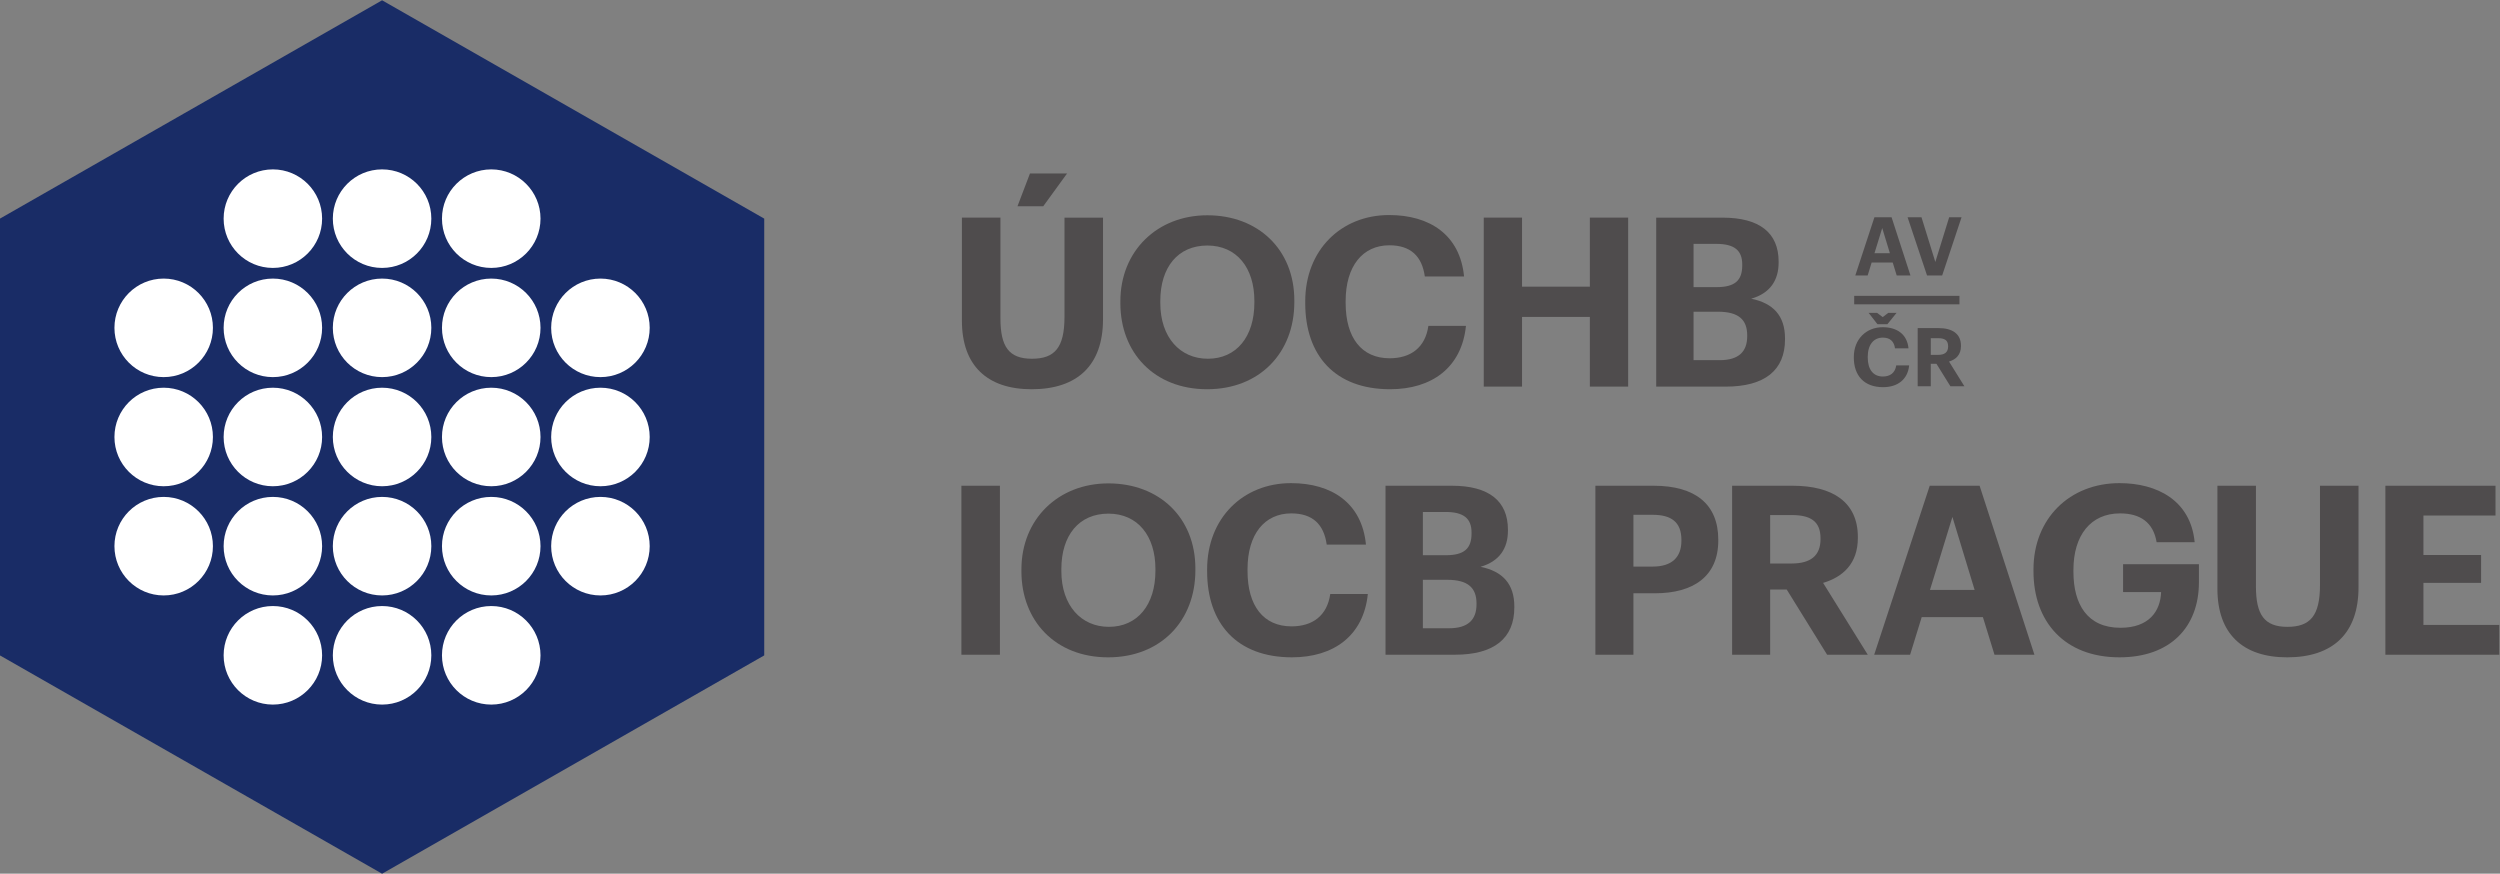 <?xml version="1.0" encoding="UTF-8" standalone="no"?>
<svg
   xmlns:dc="http://purl.org/dc/elements/1.1/"
   xmlns:cc="http://creativecommons.org/ns#"
   xmlns:rdf="http://www.w3.org/1999/02/22-rdf-syntax-ns#"
   xmlns:svg="http://www.w3.org/2000/svg"
   xmlns="http://www.w3.org/2000/svg"
   version="1.1"
   id="svg2"
   xml:space="preserve"
   width="338.642"
   height="118.341"
   viewBox="0 0 338.642 118.341"><rect x="0" y="0" width="338.642" height="118.341" fill="#808080" stroke="none"/><defs
     id="defs6"><clipPath
       clipPathUnits="userSpaceOnUse"
       id="clipPath22"><path
         d="M 0,148.829 H 314.054 V 0 H 0 Z"
         id="path20" /></clipPath></defs><g
     id="g10"
     transform="matrix(1.333,0,0,-1.333,-40.049,158.39)"><g
       id="g12"
       transform="translate(68.871,118.793)"><path
         d="M 0,0 38.833,-22.187 V -66.571 L 0,-88.756 -38.834,-66.571 v 44.384 z"
         style="fill:#192c66;fill-opacity:1;fill-rule:evenodd;stroke:none"
         id="path14" /></g><g
       id="g16"><g
         id="g18"
         clip-path="url(#clipPath22)"><g
           id="g24"
           transform="translate(68.871,101.61)"><path
             d="m 0,0 c 2.768,0 5.004,-2.242 5.004,-5.004 0,-2.768 -2.236,-5.01 -5.004,-5.01 -2.763,0 -5.005,2.242 -5.005,5.01 C -5.005,-2.242 -2.763,0 0,0"
             style="fill:#ffffff;fill-opacity:1;fill-rule:evenodd;stroke:none"
             id="path26" /></g><g
           id="g28"
           transform="translate(79.966,101.61)"><path
             d="m 0,0 c 2.762,0 5.004,-2.242 5.004,-5.004 0,-2.768 -2.242,-5.01 -5.004,-5.01 -2.768,0 -5.01,2.242 -5.01,5.01 C -5.01,-2.242 -2.768,0 0,0"
             style="fill:#ffffff;fill-opacity:1;fill-rule:evenodd;stroke:none"
             id="path30" /></g><g
           id="g32"
           transform="translate(57.773,101.61)"><path
             d="m 0,0 c 2.764,0 5.004,-2.242 5.004,-5.004 0,-2.768 -2.24,-5.01 -5.004,-5.01 -2.766,0 -5.004,2.242 -5.004,5.01 C -5.004,-2.242 -2.766,0 0,0"
             style="fill:#ffffff;fill-opacity:1;fill-rule:evenodd;stroke:none"
             id="path34" /></g><g
           id="g36"
           transform="translate(68.871,90.514)"><path
             d="m 0,0 c 2.768,0 5.004,-2.242 5.004,-5.004 0,-2.768 -2.236,-5.01 -5.004,-5.01 -2.763,0 -5.005,2.242 -5.005,5.01 C -5.005,-2.242 -2.763,0 0,0"
             style="fill:#ffffff;fill-opacity:1;fill-rule:evenodd;stroke:none"
             id="path38" /></g><g
           id="g40"
           transform="translate(79.966,90.514)"><path
             d="m 0,0 c 2.762,0 5.004,-2.242 5.004,-5.004 0,-2.768 -2.242,-5.01 -5.004,-5.01 -2.768,0 -5.01,2.242 -5.01,5.01 C -5.01,-2.242 -2.768,0 0,0"
             style="fill:#ffffff;fill-opacity:1;fill-rule:evenodd;stroke:none"
             id="path42" /></g><g
           id="g44"
           transform="translate(46.677,90.514)"><path
             d="m 0,0 c 2.764,0 5.004,-2.242 5.004,-5.004 0,-2.768 -2.24,-5.01 -5.004,-5.01 -2.766,0 -5.004,2.242 -5.004,5.01 C -5.004,-2.242 -2.766,0 0,0"
             style="fill:#ffffff;fill-opacity:1;fill-rule:evenodd;stroke:none"
             id="path46" /></g><g
           id="g48"
           transform="translate(91.062,90.514)"><path
             d="m 0,0 c 2.762,0 5.004,-2.242 5.004,-5.004 0,-2.768 -2.242,-5.01 -5.004,-5.01 -2.768,0 -5.01,2.242 -5.01,5.01 C -5.01,-2.242 -2.768,0 0,0"
             style="fill:#ffffff;fill-opacity:1;fill-rule:evenodd;stroke:none"
             id="path50" /></g><g
           id="g52"
           transform="translate(57.773,90.514)"><path
             d="m 0,0 c 2.764,0 5.004,-2.242 5.004,-5.004 0,-2.768 -2.24,-5.01 -5.004,-5.01 -2.766,0 -5.004,2.242 -5.004,5.01 C -5.004,-2.242 -2.766,0 0,0"
             style="fill:#ffffff;fill-opacity:1;fill-rule:evenodd;stroke:none"
             id="path54" /></g><g
           id="g56"
           transform="translate(68.871,79.424)"><path
             d="m 0,0 c 2.768,0 5.004,-2.242 5.004,-5.01 0,-2.762 -2.236,-5.004 -5.004,-5.004 -2.763,0 -5.005,2.242 -5.005,5.004 C -5.005,-2.242 -2.763,0 0,0"
             style="fill:#ffffff;fill-opacity:1;fill-rule:evenodd;stroke:none"
             id="path58" /></g><g
           id="g60"
           transform="translate(79.966,79.424)"><path
             d="m 0,0 c 2.762,0 5.004,-2.242 5.004,-5.01 0,-2.762 -2.242,-5.004 -5.004,-5.004 -2.768,0 -5.01,2.242 -5.01,5.004 C -5.01,-2.242 -2.768,0 0,0"
             style="fill:#ffffff;fill-opacity:1;fill-rule:evenodd;stroke:none"
             id="path62" /></g><g
           id="g64"
           transform="translate(46.677,79.424)"><path
             d="m 0,0 c 2.764,0 5.004,-2.242 5.004,-5.01 0,-2.762 -2.24,-5.004 -5.004,-5.004 -2.766,0 -5.004,2.242 -5.004,5.004 C -5.004,-2.242 -2.766,0 0,0"
             style="fill:#ffffff;fill-opacity:1;fill-rule:evenodd;stroke:none"
             id="path66" /></g><g
           id="g68"
           transform="translate(91.062,79.424)"><path
             d="m 0,0 c 2.762,0 5.004,-2.242 5.004,-5.01 0,-2.762 -2.242,-5.004 -5.004,-5.004 -2.768,0 -5.01,2.242 -5.01,5.004 C -5.01,-2.242 -2.768,0 0,0"
             style="fill:#ffffff;fill-opacity:1;fill-rule:evenodd;stroke:none"
             id="path70" /></g><g
           id="g72"
           transform="translate(57.773,79.424)"><path
             d="m 0,0 c 2.764,0 5.004,-2.242 5.004,-5.01 0,-2.762 -2.24,-5.004 -5.004,-5.004 -2.766,0 -5.004,2.242 -5.004,5.004 C -5.004,-2.242 -2.766,0 0,0"
             style="fill:#ffffff;fill-opacity:1;fill-rule:evenodd;stroke:none"
             id="path74" /></g><g
           id="g76"
           transform="translate(68.871,68.328)"><path
             d="m 0,0 c 2.768,0 5.004,-2.242 5.004,-5.004 0,-2.767 -2.236,-5.01 -5.004,-5.01 -2.763,0 -5.005,2.243 -5.005,5.01 C -5.005,-2.242 -2.763,0 0,0"
             style="fill:#ffffff;fill-opacity:1;fill-rule:evenodd;stroke:none"
             id="path78" /></g><g
           id="g80"
           transform="translate(79.966,68.328)"><path
             d="m 0,0 c 2.762,0 5.004,-2.242 5.004,-5.004 0,-2.767 -2.242,-5.01 -5.004,-5.01 -2.768,0 -5.01,2.243 -5.01,5.01 C -5.01,-2.242 -2.768,0 0,0"
             style="fill:#ffffff;fill-opacity:1;fill-rule:evenodd;stroke:none"
             id="path82" /></g><g
           id="g84"
           transform="translate(46.677,68.328)"><path
             d="m 0,0 c 2.764,0 5.004,-2.242 5.004,-5.004 0,-2.767 -2.24,-5.01 -5.004,-5.01 -2.766,0 -5.004,2.243 -5.004,5.01 C -5.004,-2.242 -2.766,0 0,0"
             style="fill:#ffffff;fill-opacity:1;fill-rule:evenodd;stroke:none"
             id="path86" /></g><g
           id="g88"
           transform="translate(91.062,68.328)"><path
             d="m 0,0 c 2.762,0 5.004,-2.242 5.004,-5.004 0,-2.767 -2.242,-5.01 -5.004,-5.01 -2.768,0 -5.01,2.243 -5.01,5.01 C -5.01,-2.242 -2.768,0 0,0"
             style="fill:#ffffff;fill-opacity:1;fill-rule:evenodd;stroke:none"
             id="path90" /></g><g
           id="g92"
           transform="translate(57.773,68.328)"><path
             d="m 0,0 c 2.764,0 5.004,-2.242 5.004,-5.004 0,-2.767 -2.24,-5.01 -5.004,-5.01 -2.766,0 -5.004,2.243 -5.004,5.01 C -5.004,-2.242 -2.766,0 0,0"
             style="fill:#ffffff;fill-opacity:1;fill-rule:evenodd;stroke:none"
             id="path94" /></g><g
           id="g96"
           transform="translate(68.871,57.238)"><path
             d="m 0,0 c 2.768,0 5.004,-2.242 5.004,-5.01 0,-2.762 -2.236,-5.005 -5.004,-5.005 -2.763,0 -5.005,2.243 -5.005,5.005 C -5.005,-2.242 -2.763,0 0,0"
             style="fill:#ffffff;fill-opacity:1;fill-rule:evenodd;stroke:none"
             id="path98" /></g><g
           id="g100"
           transform="translate(79.966,57.238)"><path
             d="m 0,0 c 2.762,0 5.004,-2.242 5.004,-5.01 0,-2.762 -2.242,-5.005 -5.004,-5.005 -2.768,0 -5.01,2.243 -5.01,5.005 C -5.01,-2.242 -2.768,0 0,0"
             style="fill:#ffffff;fill-opacity:1;fill-rule:evenodd;stroke:none"
             id="path102" /></g><g
           id="g104"
           transform="translate(57.773,57.238)"><path
             d="m 0,0 c 2.764,0 5.004,-2.242 5.004,-5.01 0,-2.762 -2.24,-5.005 -5.004,-5.005 -2.766,0 -5.004,2.243 -5.004,5.005 C -5.004,-2.242 -2.766,0 0,0"
             style="fill:#ffffff;fill-opacity:1;fill-rule:evenodd;stroke:none"
             id="path106" /></g><path
           d="m 127.74,69.462 h 3.915 V 52.29 h -3.915 z"
           style="fill:#4f4c4d;fill-opacity:1;fill-rule:nonzero;stroke:none"
           id="path108" /><g
           id="g110"
           transform="translate(147.456,60.816)"><path
             d="m 0,0 v 0.192 c 0,3.338 -1.777,5.619 -4.779,5.619 -2.978,0 -4.78,-2.186 -4.78,-5.643 v -0.192 c 0,-3.506 2.018,-5.668 4.828,-5.668 C -1.825,-5.692 0,-3.459 0,0 m -13.617,-0.048 v 0.192 c 0,5.115 3.746,8.741 8.838,8.741 5.164,0 8.839,-3.482 8.839,-8.645 V 0.048 c 0,-5.115 -3.507,-8.839 -8.863,-8.839 -5.38,0 -8.814,3.724 -8.814,8.743"
             style="fill:#4f4c4d;fill-opacity:1;fill-rule:nonzero;stroke:none"
             id="path112" /></g><g
           id="g114"
           transform="translate(152.71,60.769)"><path
             d="m 0,0 v 0.191 c 0,5.212 3.65,8.767 8.526,8.767 4.131,0 7.205,-2.018 7.614,-6.244 H 12.152 C 11.864,4.779 10.712,5.883 8.55,5.883 5.836,5.883 4.106,3.77 4.106,0.216 V 0.023 c 0,-3.554 1.634,-5.62 4.468,-5.62 2.138,0 3.626,1.081 3.939,3.291 h 3.818 C 15.899,-6.557 12.849,-8.743 8.622,-8.743 3.002,-8.743 0,-5.284 0,0"
             style="fill:#4f4c4d;fill-opacity:1;fill-rule:nonzero;stroke:none"
             id="path116" /></g><g
           id="g118"
           transform="translate(177.298,54.98)"><path
             d="m 0,0 c 1.922,0 2.786,0.865 2.786,2.426 v 0.096 c 0,1.585 -0.864,2.402 -2.977,2.402 H -2.665 V 0 Z m -0.336,7.422 c 1.873,0 2.618,0.673 2.618,2.209 v 0.096 c 0,1.441 -0.816,2.09 -2.641,2.09 H -2.665 V 7.422 Z m -6.124,7.061 h 6.749 c 3.746,0 5.691,-1.537 5.691,-4.468 V 9.919 C 5.98,8.118 5.116,6.798 3.194,6.245 5.429,5.789 6.629,4.516 6.629,2.21 V 2.114 c 0,-3.146 -2.066,-4.803 -6.028,-4.803 H -6.46 Z"
             style="fill:#4f4c4d;fill-opacity:1;fill-rule:nonzero;stroke:none"
             id="path120" /></g><g
           id="g122"
           transform="translate(198,61.248)"><path
             d="M 0,0 C 1.897,0 2.906,0.913 2.906,2.618 V 2.715 C 2.906,4.54 1.85,5.26 0,5.26 H -1.97 V 0 Z m -5.836,8.214 h 5.932 c 4.179,0 6.556,-1.849 6.556,-5.476 V 2.643 c 0,-3.627 -2.521,-5.357 -6.436,-5.357 H -1.97 v -6.244 h -3.866 z"
             style="fill:#4f4c4d;fill-opacity:1;fill-rule:nonzero;stroke:none"
             id="path124" /></g><g
           id="g126"
           transform="translate(212.11,61.56)"><path
             d="M 0,0 C 1.945,0 2.931,0.816 2.931,2.473 V 2.57 C 2.931,4.323 1.874,4.923 0,4.923 H -2.186 V 0 Z m -6.052,7.902 h 6.149 c 4.058,0 6.629,-1.657 6.629,-5.212 V 2.593 C 6.726,0 5.212,-1.369 3.194,-1.97 l 4.54,-7.301 H 3.603 l -4.107,6.629 h -1.682 v -6.629 h -3.866 z"
             style="fill:#4f4c4d;fill-opacity:1;fill-rule:nonzero;stroke:none"
             id="path128" /></g><g
           id="g130"
           transform="translate(226.164,58.871)"><path
             d="M 0,0 H 4.539 L 2.281,7.42 Z M -0.024,10.591 H 5.043 L 10.615,-6.581 H 6.557 L 5.38,-2.763 h -6.221 l -1.177,-3.818 h -3.651 z"
             style="fill:#4f4c4d;fill-opacity:1;fill-rule:nonzero;stroke:none"
             id="path132" /></g><g
           id="g134"
           transform="translate(236.683,60.769)"><path
             d="m 0,0 v 0.191 c 0,5.164 3.675,8.767 8.742,8.767 3.819,0 7.23,-1.753 7.638,-6.004 H 12.513 C 12.177,4.97 10.855,5.883 8.79,5.883 5.812,5.883 4.059,3.65 4.059,0.144 v -0.193 c 0,-3.314 1.417,-5.691 4.779,-5.691 2.882,0 4.059,1.657 4.131,3.626 H 9.103 V 0.72 h 7.709 v -1.825 c 0,-4.587 -2.93,-7.638 -8.07,-7.638 C 3.122,-8.743 0,-5.092 0,0"
             style="fill:#4f4c4d;fill-opacity:1;fill-rule:nonzero;stroke:none"
             id="path136" /></g><g
           id="g138"
           transform="translate(255.373,58.991)"><path
             d="M 0,0 V 10.471 H 3.915 V 0.24 c 0,-2.858 0.841,-4.107 3.194,-4.107 2.306,0 3.315,1.104 3.315,4.251 v 10.087 h 3.915 V 0.144 c 0,-4.684 -2.618,-7.11 -7.254,-7.11 C 2.57,-6.966 0,-4.563 0,0"
             style="fill:#4f4c4d;fill-opacity:1;fill-rule:nonzero;stroke:none"
             id="path140" /></g><g
           id="g142"
           transform="translate(272.442,69.462)"><path
             d="M 0,0 H 11.191 V -3.026 H 3.866 V -7.037 H 9.727 V -9.872 H 3.866 v -4.274 h 7.71 v -3.026 H 0 Z"
             style="fill:#4f4c4d;fill-opacity:1;fill-rule:nonzero;stroke:none"
             id="path144" /></g><g
           id="g146"
           transform="translate(134.709,101.198)"><path
             d="M 0,0 H 3.771 L 1.345,-3.339 h -2.617 z m -6.917,-14.963 v 10.472 h 3.915 v -10.232 c 0,-2.858 0.841,-4.107 3.194,-4.107 2.306,0 3.315,1.104 3.315,4.251 v 10.088 h 3.915 v -10.328 c 0,-4.684 -2.618,-7.11 -7.254,-7.11 -4.515,0 -7.085,2.403 -7.085,6.966"
             style="fill:#4f4c4d;fill-opacity:1;fill-rule:nonzero;stroke:none"
             id="path148" /></g><g
           id="g150"
           transform="translate(157.511,88.06)"><path
             d="m 0,0 v 0.192 c 0,3.338 -1.777,5.62 -4.779,5.62 -2.978,0 -4.78,-2.186 -4.78,-5.644 v -0.192 c 0,-3.507 2.018,-5.668 4.828,-5.668 C -1.825,-5.692 0,-3.459 0,0 m -13.617,-0.048 v 0.192 c 0,5.116 3.746,8.742 8.838,8.742 5.164,0 8.839,-3.483 8.839,-8.646 V 0.048 c 0,-5.116 -3.507,-8.839 -8.863,-8.839 -5.38,0 -8.814,3.723 -8.814,8.743"
             style="fill:#4f4c4d;fill-opacity:1;fill-rule:nonzero;stroke:none"
             id="path152" /></g><g
           id="g154"
           transform="translate(162.68,88.012)"><path
             d="m 0,0 v 0.191 c 0,5.212 3.65,8.767 8.526,8.767 4.131,0 7.205,-2.018 7.614,-6.244 H 12.152 C 11.864,4.779 10.712,5.884 8.55,5.884 5.836,5.884 4.106,3.771 4.106,0.216 V 0.023 c 0,-3.554 1.634,-5.62 4.468,-5.62 2.138,0 3.626,1.081 3.939,3.291 h 3.819 C 15.899,-6.558 12.849,-8.743 8.622,-8.743 3.002,-8.743 0,-5.284 0,0"
             style="fill:#4f4c4d;fill-opacity:1;fill-rule:nonzero;stroke:none"
             id="path156" /></g><g
           id="g158"
           transform="translate(180.82,96.707)"><path
             d="m 0,0 h 3.891 v -7.014 h 6.892 V 0 h 3.892 v -17.173 h -3.892 v 7.085 H 3.891 v -7.085 H 0 Z"
             style="fill:#4f4c4d;fill-opacity:1;fill-rule:nonzero;stroke:none"
             id="path160" /></g><g
           id="g162"
           transform="translate(204.805,82.224)"><path
             d="m 0,0 c 1.922,0 2.786,0.864 2.786,2.425 v 0.096 c 0,1.585 -0.864,2.402 -2.977,2.402 H -2.665 V 0 Z m -0.336,7.421 c 1.873,0 2.618,0.673 2.618,2.21 v 0.096 c 0,1.441 -0.816,2.089 -2.641,2.089 H -2.665 V 7.421 Z m -6.124,7.061 h 6.749 c 3.746,0 5.691,-1.537 5.691,-4.467 V 9.919 C 5.98,8.117 5.116,6.797 3.194,6.244 5.429,5.788 6.629,4.515 6.629,2.209 V 2.113 C 6.629,-1.033 4.563,-2.69 0.601,-2.69 H -6.46 Z"
             style="fill:#4f4c4d;fill-opacity:1;fill-rule:nonzero;stroke:none"
             id="path164" /></g><g
           id="g166"
           transform="translate(220.526,93.093)"><path
             d="M 0,0 H 1.563 L 0.786,2.557 Z M -0.008,3.648 H 1.737 L 3.656,-2.266 H 2.258 l -0.405,1.317 h -2.142 l -0.405,-1.317 h -1.257 z"
             style="fill:#4f4c4d;fill-opacity:1;fill-rule:nonzero;stroke:none"
             id="path168" /></g><g
           id="g170"
           transform="translate(223.889,96.742)"><path
             d="M 0,0 H 1.414 L 2.82,-4.541 4.226,0 H 5.483 L 3.515,-5.914 H 1.977 Z"
             style="fill:#4f4c4d;fill-opacity:1;fill-rule:nonzero;stroke:none"
             id="path172" /></g><g
           id="g174"
           transform="translate(219.931,87.029)"><path
             d="M 0,0 H 0.86 L 1.431,-0.431 1.993,0 H 2.837 L 1.91,-1.149 H 0.894 Z m -1.505,-4.541 v 0.066 c 0,1.795 1.257,3.019 2.936,3.019 1.423,0 2.481,-0.694 2.622,-2.15 H 2.68 c -0.1,0.711 -0.496,1.091 -1.241,1.091 -0.934,0 -1.53,-0.727 -1.53,-1.951 v -0.066 c 0,-1.224 0.563,-1.936 1.538,-1.936 0.737,0 1.249,0.372 1.357,1.133 H 4.119 C 3.97,-6.798 2.92,-7.551 1.464,-7.551 c -1.936,0 -2.969,1.191 -2.969,3.01"
             style="fill:#4f4c4d;fill-opacity:1;fill-rule:nonzero;stroke:none"
             id="path176" /></g><g
           id="g178"
           transform="translate(226.999,82.761)"><path
             d="M 0,0 C 0.67,0 1.009,0.281 1.009,0.852 V 0.885 C 1.009,1.488 0.646,1.695 0,1.695 H -0.752 V 0 Z m -2.084,2.721 h 2.117 c 1.398,0 2.282,-0.571 2.282,-1.795 V 0.894 C 2.315,0 1.795,-0.472 1.101,-0.679 L 2.663,-3.192 H 1.241 l -1.415,2.282 h -0.578 v -2.282 h -1.332 z"
             style="fill:#4f4c4d;fill-opacity:1;fill-rule:nonzero;stroke:none"
             id="path180" /></g><path
           d="m 229.161,87.897 h -10.697 v 0.861 h 10.697 z"
           style="fill:#4f4c4d;fill-opacity:1;fill-rule:evenodd;stroke:none"
           id="path182" /></g></g></g></svg>
